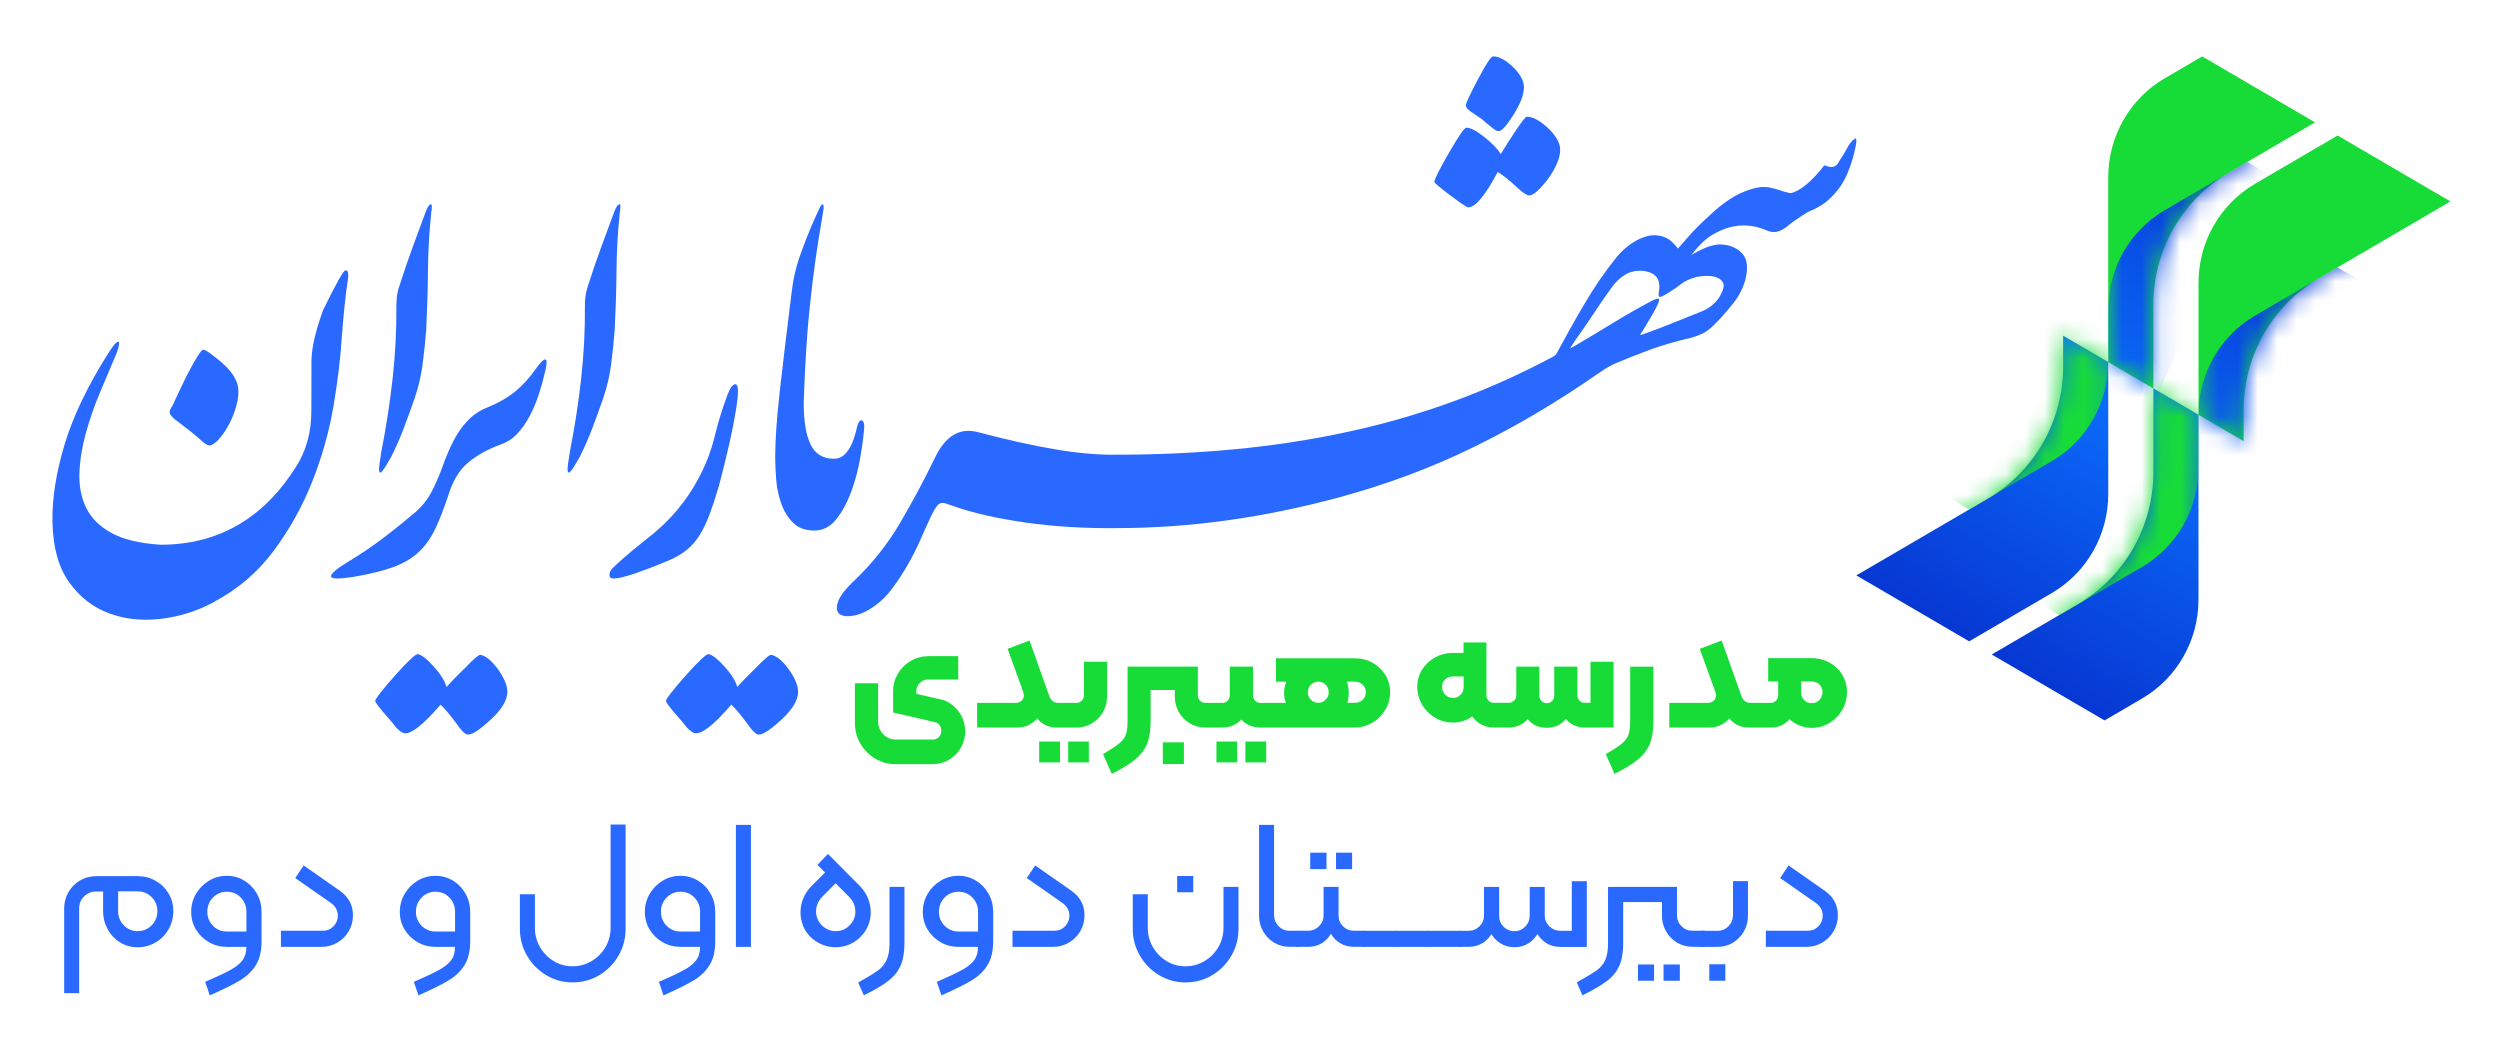 <svg viewBox="0 0 129 54" fill="none" xmlns="http://www.w3.org/2000/svg"><path d="M120.62 6.992L116.353 9.487C114.553 10.539 113.443 12.485 113.443 14.591V21.404L115.771 22.764V21.168C115.771 18.36 117.249 15.766 119.651 14.362L126.442 10.394L120.62 6.992Z" fill="#17DC38"></path><path d="M113.634 2.91L111.695 4.044C109.894 5.095 108.785 7.042 108.785 9.148V18.684L111.113 20.045V15.727C111.113 12.919 112.591 10.325 114.993 8.921L119.454 6.314L113.634 2.912V2.91Z" fill="#17DC38"></path><mask id="mask0_445_2723" maskUnits="userSpaceOnUse" x="113" y="6" width="14" height="17" style="mask-type: luminance;"><path d="M120.62 6.992L116.353 9.487C114.553 10.539 113.443 12.485 113.443 14.591V21.404L115.771 22.764V21.168C115.771 18.36 117.249 15.766 119.651 14.362L126.442 10.394L120.62 6.992Z" fill="white"></path></mask><g mask="url(#mask0_445_2723)"><path d="M120.62 13.798L116.353 16.293C114.553 17.345 113.443 19.291 113.443 21.397V28.21L115.771 29.57V27.974C115.771 25.166 117.249 22.572 119.651 21.168L126.442 17.2L120.62 13.798Z" fill="url(#paint0_linear_445_2723)"></path></g><mask id="mask1_445_2723" maskUnits="userSpaceOnUse" x="108" y="2" width="12" height="19" style="mask-type: luminance;"><path d="M113.634 2.91L111.695 4.044C109.894 5.095 108.785 7.042 108.785 9.148V18.684L111.113 20.045V15.727C111.113 12.919 112.591 10.325 114.993 8.921L119.454 6.314L113.634 2.912V2.91Z" fill="white"></path></mask><g mask="url(#mask1_445_2723)"><path d="M115.964 8.355L111.697 10.85C109.896 11.902 108.787 13.848 108.787 15.954V22.766L111.115 24.127V22.531C111.115 19.723 112.593 17.129 114.995 15.725L121.786 11.757L115.964 8.355Z" fill="url(#paint1_linear_445_2723)"></path></g><path d="M101.609 33.093L105.876 30.599C107.676 29.547 108.786 27.601 108.786 25.494V18.682L106.458 17.321V18.917C106.458 21.725 104.98 24.319 102.578 25.723L95.787 29.691L101.609 33.093Z" fill="url(#paint2_linear_445_2723)"></path><path d="M108.593 37.176L110.532 36.042C112.333 34.99 113.442 33.044 113.442 30.938V21.401L111.115 20.04V24.358C111.115 27.166 109.636 29.76 107.234 31.164L102.773 33.772L108.593 37.173V37.176Z" fill="url(#paint3_linear_445_2723)"></path><mask id="mask2_445_2723" maskUnits="userSpaceOnUse" x="95" y="17" width="14" height="17" style="mask-type: luminance;"><path d="M101.609 33.093L105.876 30.599C107.676 29.547 108.786 27.601 108.786 25.494V18.682L106.458 17.321V18.917C106.458 21.725 104.98 24.319 102.578 25.723L95.787 29.691L101.609 33.093Z" fill="white"></path></mask><g mask="url(#mask2_445_2723)"><path d="M101.609 26.287L105.876 23.792C107.676 22.741 108.786 20.794 108.786 18.688V11.876L106.458 10.515V12.111C106.458 14.919 104.98 17.513 102.578 18.917L95.787 22.885L101.609 26.287Z" fill="#17DC38"></path></g><mask id="mask3_445_2723" maskUnits="userSpaceOnUse" x="102" y="20" width="12" height="18" style="mask-type: luminance;"><path d="M108.593 37.176L110.532 36.042C112.333 34.99 113.442 33.044 113.442 30.938V21.401L111.115 20.04V24.358C111.115 27.166 109.636 29.76 107.234 31.164L102.773 33.772L108.593 37.173V37.176Z" fill="white"></path></mask><g mask="url(#mask3_445_2723)"><path d="M106.265 31.747L110.532 29.253C112.332 28.201 113.442 26.255 113.442 24.149V17.336L111.114 15.975V17.572C111.114 20.38 109.636 22.974 107.234 24.378L100.443 28.346L106.265 31.747Z" fill="#17DC38"></path></g><path d="M95.72 7.152C95.686 7.169 95.639 7.208 95.579 7.266C95.519 7.327 95.464 7.392 95.415 7.461C95.329 7.614 95.248 7.757 95.174 7.886C95.097 8.016 95.007 8.156 94.907 8.312C94.787 8.569 94.602 8.664 94.346 8.595C94.209 8.543 94.132 8.526 94.118 8.543C94.1 8.56 94.041 8.638 93.941 8.774C93.448 9.357 93.015 9.726 92.643 9.882C92.507 9.951 92.407 9.977 92.338 9.96C92.27 9.942 92.168 9.917 92.033 9.882C91.745 9.778 91.483 9.705 91.244 9.664C91.005 9.621 90.717 9.651 90.378 9.755C89.97 9.876 89.588 10.055 89.232 10.294C88.876 10.537 88.554 10.793 88.266 11.068C87.756 11.532 87.37 11.919 87.107 12.228C86.924 12.444 86.753 12.632 86.583 12.824C86.371 12.545 86.147 12.338 85.9 12.241C85.612 12.13 85.324 12.109 85.034 12.176C84.746 12.245 84.456 12.379 84.168 12.575C83.88 12.774 83.624 13.01 83.404 13.284C82.811 14.023 82.258 14.826 81.751 15.692C81.241 16.558 80.767 17.405 80.326 18.23C80.291 18.282 80.27 18.312 80.261 18.321C80.253 18.33 80.223 18.351 80.172 18.386C78.476 19.295 76.744 20.073 74.981 20.716C73.217 21.36 71.397 21.885 69.522 22.289C67.647 22.693 65.721 22.989 63.745 23.179C61.768 23.367 59.728 23.462 57.625 23.462C56.709 23.479 55.66 23.389 54.482 23.192C53.303 22.995 51.967 22.697 50.474 22.302C49.522 22.045 48.778 22.49 48.234 23.641C47.675 24.793 47.075 25.907 46.44 26.991C45.804 28.073 45.027 29.052 44.112 29.929C43.619 30.393 43.327 30.776 43.233 31.076C43.139 31.376 43.173 31.581 43.336 31.694C43.498 31.804 43.747 31.828 44.087 31.759C44.426 31.689 44.773 31.527 45.13 31.268C45.469 31.028 45.778 30.72 46.058 30.341C46.337 29.963 46.6 29.56 46.847 29.13C47.093 28.7 47.314 28.264 47.508 27.817C47.703 27.369 47.886 26.965 48.057 26.605C48.159 26.397 48.249 26.244 48.323 26.14C48.4 26.037 48.477 25.976 48.554 25.961C48.631 25.944 48.722 25.952 48.833 25.987C48.944 26.021 49.091 26.073 49.279 26.142C50.263 26.486 51.489 26.76 52.957 26.968C54.425 27.175 55.982 27.268 57.627 27.25C61.375 27.25 65.211 26.719 69.13 25.654C71.59 24.985 73.896 24.121 76.052 23.064C78.207 22.008 80.311 20.768 82.363 19.341C82.516 19.237 82.664 19.14 82.809 19.045C82.952 18.95 83.118 18.861 83.304 18.773C83.865 18.533 84.471 18.293 85.123 18.051C85.776 17.811 86.484 17.606 87.248 17.433C87.485 17.364 87.686 17.291 87.846 17.215C88.005 17.137 88.18 17.012 88.368 16.841C88.707 16.515 89.055 16.129 89.411 15.682C89.768 15.237 89.996 14.764 90.098 14.265C90.218 13.681 90.12 13.256 89.806 12.988C89.493 12.722 89.106 12.597 88.648 12.614C88.394 12.649 88.159 12.714 87.948 12.807C87.735 12.902 87.511 13.018 87.274 13.154C87.459 12.915 87.656 12.694 87.858 12.498C88.063 12.301 88.3 12.133 88.571 11.997C89.437 11.55 90.301 11.517 91.167 11.893C91.336 11.962 91.485 11.988 91.613 11.971C91.741 11.953 91.863 11.91 91.982 11.841C92.102 11.772 92.215 11.69 92.326 11.595C92.434 11.5 92.558 11.411 92.695 11.325C93.136 11.016 93.433 10.845 93.586 10.811C93.755 10.724 93.913 10.634 94.058 10.541C94.201 10.446 94.367 10.305 94.553 10.115C94.892 9.772 95.154 9.372 95.342 8.916C95.528 8.461 95.664 8.011 95.749 7.564C95.784 7.392 95.796 7.277 95.788 7.217C95.779 7.156 95.758 7.137 95.724 7.152H95.72ZM87.551 14.288C87.705 14.254 87.877 14.236 88.072 14.236C88.266 14.236 88.436 14.262 88.582 14.314C88.727 14.366 88.831 14.453 88.899 14.571C88.968 14.69 88.951 14.863 88.848 15.085C88.746 15.327 88.599 15.533 88.402 15.703C88.208 15.876 87.991 16.003 87.754 16.09C87.278 16.278 86.809 16.468 86.341 16.656C85.874 16.846 85.403 17.025 84.929 17.196C84.742 17.265 84.645 17.295 84.637 17.287C84.629 17.278 84.675 17.196 84.778 17.042C84.931 16.785 85.061 16.565 85.172 16.386C85.283 16.206 85.371 16.047 85.439 15.911C85.576 15.653 85.631 15.494 85.606 15.433C85.58 15.373 85.422 15.42 85.134 15.576C84.49 15.919 83.865 16.276 83.263 16.645C82.662 17.014 82.053 17.379 81.443 17.74C81.207 17.878 81.07 17.956 81.036 17.973C81.002 17.991 81.079 17.861 81.264 17.587C81.586 17.14 81.9 16.686 82.205 16.222C82.51 15.757 82.824 15.304 83.146 14.857C83.351 14.565 83.587 14.338 83.858 14.174C84.129 14.01 84.443 13.947 84.799 13.979C85.087 14.014 85.305 14.109 85.448 14.265C85.591 14.418 85.646 14.651 85.612 14.96C85.578 15.15 85.578 15.265 85.612 15.308C85.646 15.351 85.772 15.304 85.994 15.165C86.282 14.992 86.529 14.826 86.732 14.664C86.935 14.502 87.208 14.377 87.547 14.29L87.551 14.288Z" fill="#2969FF"></path><path d="M38.069 20.427C38.034 20.837 37.938 21.429 37.781 22.203C37.623 22.974 37.394 23.935 37.094 25.082C36.927 25.648 36.765 26.14 36.607 26.561C36.449 26.983 36.274 27.341 36.082 27.642C35.89 27.942 35.671 28.19 35.421 28.387C35.172 28.583 34.873 28.76 34.523 28.914C33.207 29.462 32.309 29.771 31.826 29.84C31.594 29.875 31.468 29.832 31.451 29.713C31.434 29.592 31.477 29.473 31.577 29.352C31.709 29.216 31.918 29.022 32.202 28.773C32.486 28.525 32.842 28.229 33.275 27.886C33.906 27.406 34.448 26.901 34.898 26.369C35.349 25.838 35.722 25.289 36.023 24.723C36.404 24.021 36.688 23.291 36.872 22.537C37.055 21.784 37.279 21.056 37.546 20.352C37.678 20.008 37.808 19.833 37.932 19.825C38.056 19.816 38.103 20.017 38.069 20.429V20.427Z" fill="#2969FF"></path><path d="M19.362 36.16C19.388 36.027 19.735 35.586 20.399 34.839C21.064 34.091 21.455 33.73 21.568 33.754C21.764 33.795 22.035 34.007 22.383 34.394C22.73 34.78 22.95 35.13 23.04 35.448C23.345 35.109 23.665 34.78 23.998 34.465C24.446 33.996 24.712 33.772 24.794 33.789C25.088 33.849 25.399 34.115 25.732 34.586C26.088 35.096 26.233 35.528 26.163 35.882C26.08 36.301 25.762 36.752 25.209 37.234C24.672 37.718 24.305 37.94 24.111 37.899C23.981 37.873 23.804 37.696 23.58 37.37C23.245 36.916 22.963 36.58 22.735 36.357C21.83 37.413 21.199 37.904 20.84 37.83C20.742 37.811 20.61 37.711 20.439 37.539C20.32 37.374 20.19 37.217 20.049 37.066C19.578 36.532 19.347 36.23 19.362 36.163V36.16Z" fill="#2969FF"></path><path d="M34.364 36.16C34.39 36.027 34.737 35.586 35.401 34.839C36.066 34.091 36.457 33.73 36.57 33.754C36.766 33.795 37.037 34.007 37.385 34.394C37.733 34.78 37.952 35.13 38.042 35.448C38.347 35.109 38.667 34.78 39 34.465C39.448 33.996 39.714 33.772 39.795 33.789C40.09 33.849 40.401 34.115 40.734 34.586C41.09 35.096 41.235 35.528 41.165 35.882C41.082 36.301 40.764 36.752 40.211 37.234C39.674 37.718 39.307 37.94 39.113 37.899C38.983 37.873 38.806 37.696 38.582 37.37C38.247 36.916 37.965 36.58 37.737 36.357C36.832 37.413 36.201 37.904 35.842 37.83C35.744 37.811 35.612 37.711 35.441 37.539C35.322 37.374 35.192 37.217 35.051 37.066C34.579 36.532 34.349 36.23 34.364 36.163V36.16Z" fill="#2969FF"></path><path d="M74.016 9.39C74.016 9.253 74.265 8.75 74.765 7.886C75.264 7.02 75.565 6.588 75.663 6.588C75.88 6.588 76.192 6.752 76.599 7.076C77.007 7.402 77.286 7.694 77.436 7.951C77.668 7.575 77.909 7.197 78.159 6.819C78.509 6.288 78.716 6.022 78.784 6.022C79.082 6.022 79.441 6.21 79.857 6.588C80.29 6.998 80.505 7.376 80.505 7.72C80.505 8.15 80.288 8.664 79.857 9.262C79.424 9.811 79.108 10.085 78.907 10.085C78.79 10.085 78.592 9.955 78.308 9.698C77.909 9.323 77.568 9.046 77.284 8.875C76.635 10.094 76.128 10.701 75.761 10.701C75.695 10.701 75.385 10.495 74.837 10.083C74.289 9.673 74.014 9.439 74.014 9.39H74.016ZM75.637 5.43C75.637 5.327 75.846 4.882 76.262 4.093C76.678 3.305 76.936 2.91 77.037 2.91C77.335 2.91 77.668 3.08 78.035 3.424C78.434 3.802 78.635 4.16 78.635 4.504C78.635 4.882 78.451 5.361 78.084 5.944C77.734 6.493 77.485 6.767 77.335 6.767C77.235 6.767 77.111 6.698 76.962 6.562C76.778 6.426 76.603 6.279 76.437 6.126C76.254 6.007 76.075 5.886 75.9 5.765C75.725 5.646 75.637 5.534 75.637 5.43Z" fill="#2969FF"></path><path d="M10.992 31.091C10.148 31.54 9.247 31.821 8.294 31.933C7.34 32.046 6.453 31.951 5.629 31.648C4.806 31.346 4.117 30.81 3.566 30.041C3.016 29.272 2.73 28.233 2.707 26.92C2.685 25.728 2.892 24.404 3.33 22.944C3.765 21.485 4.531 19.892 5.627 18.163C5.794 17.904 5.919 17.744 6.003 17.684C6.086 17.623 6.133 17.619 6.143 17.671C6.152 17.723 6.143 17.814 6.109 17.943C6.077 18.073 6.037 18.189 5.988 18.291C5.725 18.913 5.448 19.574 5.151 20.272C4.857 20.971 4.614 21.676 4.42 22.384C4.228 23.093 4.119 23.775 4.098 24.43C4.076 25.084 4.191 25.676 4.447 26.203C4.703 26.73 5.136 27.162 5.749 27.499C6.359 27.836 7.204 28.039 8.279 28.108C11.246 28.108 13.578 26.771 15.272 24.093C15.803 23.263 16.068 22.296 16.066 21.192L16.072 18.574C16.083 18.211 16.14 17.82 16.243 17.397C16.347 16.973 16.488 16.511 16.667 16.01C17.326 14.664 17.708 13.982 17.808 13.964C17.928 13.913 17.981 14.025 17.968 14.301C17.892 14.803 17.828 15.308 17.776 15.816C17.725 16.325 17.678 16.848 17.638 17.381C17.572 18.47 17.427 19.671 17.203 20.982C16.976 22.296 16.612 23.591 16.104 24.868C15.596 26.145 14.931 27.337 14.107 28.443C13.281 29.547 12.243 30.428 10.992 31.085V31.091ZM11.157 22.801C10.988 22.939 10.862 23 10.777 22.982C10.692 22.965 10.589 22.905 10.468 22.801C10.224 22.576 9.977 22.369 9.727 22.179C9.478 21.989 9.23 21.799 8.989 21.609C8.834 21.47 8.755 21.358 8.752 21.272C8.75 21.185 8.799 21.073 8.9 20.935C9.096 20.503 9.299 20.075 9.503 19.654C9.708 19.23 9.936 18.811 10.186 18.397C10.301 18.207 10.389 18.094 10.448 18.06C10.508 18.025 10.632 18.077 10.822 18.215C11.272 18.544 11.603 18.833 11.822 19.084C12.04 19.334 12.185 19.589 12.258 19.846C12.313 20.071 12.317 20.321 12.27 20.598C12.223 20.874 12.142 21.155 12.029 21.44C11.914 21.725 11.777 21.989 11.62 22.231C11.462 22.473 11.308 22.663 11.157 22.801Z" fill="#2969FF"></path><path d="M22.249 11.007C22.144 12.02 22.091 13.016 22.082 13.995C22.074 14.973 22.044 15.969 21.993 16.982C21.948 17.585 21.886 18.189 21.807 18.794C21.728 19.399 21.59 19.984 21.393 20.555C21.214 21.071 21.03 21.578 20.843 22.075C20.655 22.572 20.438 23.071 20.19 23.568C19.979 23.942 19.829 24.181 19.744 24.289C19.657 24.397 19.601 24.415 19.576 24.343C19.55 24.272 19.554 24.136 19.582 23.928C19.612 23.726 19.644 23.505 19.682 23.276C19.925 22.049 20.117 20.805 20.258 19.541C20.399 18.28 20.465 17.008 20.452 15.727C20.457 15.515 20.472 15.327 20.499 15.168C20.527 15.008 20.578 14.831 20.649 14.634C20.847 14.012 21.058 13.392 21.282 12.781C21.506 12.167 21.735 11.55 21.967 10.928C22.057 10.696 22.14 10.567 22.217 10.539C22.294 10.513 22.304 10.668 22.247 11.005L22.249 11.007Z" fill="#2969FF"></path><path d="M28.122 19.196C28.037 19.576 27.93 19.961 27.802 20.349C27.674 20.738 27.521 21.105 27.342 21.449C27.162 21.794 26.949 22.101 26.702 22.369C26.454 22.637 26.151 22.831 25.793 22.95C25.144 23.194 24.598 23.499 24.154 23.87C23.711 24.242 23.378 24.782 23.156 25.49C22.917 26.216 22.682 26.821 22.452 27.302C22.222 27.784 21.931 28.188 21.582 28.508C21.232 28.827 20.792 29.082 20.265 29.272C19.736 29.462 19.062 29.627 18.245 29.765C17.477 29.886 17.089 29.877 17.08 29.739C17.072 29.601 17.366 29.35 17.963 28.987C18.595 28.607 19.201 28.197 19.781 27.758C20.361 27.317 20.922 26.864 21.471 26.397C21.812 26.086 22.072 25.758 22.252 25.412C22.431 25.069 22.597 24.697 22.751 24.3C22.87 23.954 23.002 23.613 23.148 23.276C23.293 22.939 23.455 22.628 23.634 22.343C23.813 22.06 24.026 21.799 24.274 21.565C24.521 21.332 24.824 21.149 25.183 21.008C25.729 20.786 26.19 20.52 26.565 20.218C26.941 19.915 27.308 19.513 27.666 19.012C27.871 18.719 28.024 18.563 28.127 18.546C28.229 18.529 28.229 18.744 28.127 19.194L28.122 19.196Z" fill="#2969FF"></path><path d="M31.977 11.007C31.873 12.02 31.819 13.016 31.811 13.995C31.802 14.973 31.772 15.969 31.721 16.982C31.676 17.585 31.614 18.189 31.536 18.794C31.457 19.399 31.318 19.984 31.122 20.555C30.942 21.071 30.759 21.578 30.571 22.075C30.384 22.572 30.166 23.071 29.919 23.568C29.707 23.942 29.558 24.181 29.473 24.289C29.385 24.397 29.33 24.415 29.304 24.343C29.279 24.272 29.283 24.136 29.311 23.928C29.34 23.726 29.372 23.505 29.411 23.276C29.654 22.049 29.846 20.805 29.987 19.541C30.128 18.28 30.194 17.008 30.181 15.727C30.185 15.515 30.2 15.327 30.228 15.168C30.256 15.008 30.307 14.831 30.377 14.634C30.576 14.012 30.787 13.392 31.011 12.781C31.235 12.167 31.463 11.55 31.696 10.928C31.785 10.696 31.868 10.567 31.945 10.539C32.022 10.513 32.033 10.668 31.975 11.005L31.977 11.007Z" fill="#2969FF"></path><path d="M44.454 21.691C44.363 21.673 44.284 21.794 44.218 22.051C44.184 22.205 44.139 22.378 44.081 22.566C44.023 22.753 43.949 22.928 43.857 23.093C43.765 23.255 43.652 23.393 43.52 23.505C43.388 23.617 43.221 23.671 43.021 23.671C42.472 23.671 42.076 23.432 41.835 22.952C41.594 22.473 41.472 21.743 41.472 20.766C41.521 19.315 41.604 17.602 41.771 15.96C41.937 14.319 42.161 12.699 42.445 11.102C42.494 10.848 42.511 10.685 42.494 10.612C42.477 10.541 42.447 10.521 42.406 10.558C42.364 10.595 42.319 10.666 42.27 10.776C42.219 10.884 42.17 10.994 42.12 11.102C41.92 11.539 41.745 11.951 41.596 12.34C41.446 12.731 41.321 13.07 41.222 13.362C41.056 13.869 40.939 14.379 40.873 14.887C40.606 17.01 40.395 18.775 40.237 20.181C40.079 21.587 40 22.725 40 23.596C40 23.922 40.017 24.302 40.051 24.741C40.085 25.177 40.173 25.594 40.314 25.987C40.454 26.38 40.659 26.711 40.926 26.976C41.193 27.242 41.557 27.376 42.025 27.376C42.458 27.376 42.827 27.188 43.136 26.81C43.443 26.432 43.701 25.965 43.91 25.408C44.117 24.851 44.277 24.263 44.384 23.648C44.493 23.03 44.563 22.49 44.597 22.028C44.597 21.823 44.55 21.71 44.461 21.693L44.454 21.691Z" fill="#2969FF"></path><path d="M48.612 36.107L48.28 36.031C48.124 35.992 47.791 35.916 47.281 35.804V35.67C47.281 35.508 47.341 35.366 47.461 35.245C47.58 35.124 47.721 35.063 47.881 35.063H49.444V33.858H47.898C47.576 33.858 47.275 33.94 46.995 34.102C46.716 34.264 46.494 34.484 46.33 34.763C46.166 35.042 46.084 35.34 46.084 35.66V36.763L48.231 37.26C48.335 37.282 48.418 37.336 48.48 37.42C48.54 37.504 48.572 37.597 48.572 37.699C48.572 37.832 48.529 37.945 48.446 38.031C48.363 38.118 48.254 38.161 48.122 38.161H46.217C45.967 38.161 45.754 38.07 45.577 37.886C45.4 37.703 45.31 37.487 45.31 37.234V35.256H44.113V37.301C44.113 37.688 44.207 38.044 44.395 38.37C44.583 38.696 44.839 38.953 45.161 39.146C45.483 39.336 45.835 39.431 46.217 39.431H48.122C48.427 39.431 48.709 39.355 48.967 39.204C49.225 39.053 49.429 38.848 49.579 38.588C49.728 38.329 49.803 38.046 49.803 37.737C49.803 37.362 49.692 37.022 49.47 36.718C49.248 36.416 48.962 36.21 48.612 36.102V36.107Z" fill="#17DC38"></path><path d="M54.694 38.262H53.621V39.34H54.694V38.262Z" fill="#17DC38"></path><path d="M56.184 38.262H55.119V39.34H56.184V38.262Z" fill="#17DC38"></path><path d="M57.123 35.947V34.145H55.932V35.871C55.932 35.977 55.894 36.07 55.819 36.15C55.745 36.227 55.655 36.269 55.548 36.269H54.595C54.39 36.269 54.239 36.154 54.145 35.923L53.123 33.05L51.992 33.48L52.782 35.653C52.816 35.765 52.831 35.839 52.831 35.871C52.831 35.994 52.788 36.092 52.707 36.163C52.624 36.234 52.521 36.269 52.4 36.269H50.42V37.541H52.4C52.654 37.541 52.863 37.506 53.023 37.439C53.183 37.372 53.353 37.249 53.53 37.07C53.62 37.204 53.752 37.316 53.929 37.407C54.106 37.498 54.309 37.541 54.537 37.541H55.557C55.839 37.541 56.101 37.469 56.34 37.327C56.579 37.184 56.769 36.99 56.91 36.746C57.05 36.502 57.123 36.236 57.123 35.951V35.947Z" fill="#17DC38"></path><path d="M61.09 38.305H60V39.424H61.09V38.305Z" fill="#17DC38"></path><path d="M65.335 38.262H64.262V39.34H65.335V38.262Z" fill="#17DC38"></path><path d="M63.832 38.262H62.768V39.34H63.832V38.262Z" fill="#17DC38"></path><path d="M70.825 34.195C70.548 34.044 70.243 33.968 69.91 33.968H65.842V35.173H66.375C66.296 35.364 66.258 35.558 66.258 35.755C66.258 35.929 66.288 36.1 66.349 36.269H65.037C64.927 36.269 64.835 36.23 64.762 36.154C64.69 36.078 64.653 35.983 64.653 35.871V34.398H63.457V35.871C63.457 35.983 63.42 36.078 63.348 36.154C63.275 36.23 63.184 36.269 63.073 36.269H62.194C62.089 36.269 61.997 36.23 61.923 36.154C61.848 36.078 61.81 35.988 61.81 35.88V34.398H58.183V37.193C58.183 37.502 58.153 37.737 58.096 37.901C58.038 38.063 57.925 38.215 57.758 38.353C57.592 38.491 57.313 38.677 56.918 38.912L57.368 39.932C57.906 39.662 58.315 39.409 58.599 39.169C58.881 38.932 59.081 38.66 59.199 38.357C59.316 38.055 59.373 37.666 59.373 37.195V35.603H60.621V35.949C60.621 36.234 60.69 36.5 60.828 36.744C60.967 36.988 61.155 37.182 61.394 37.325C61.633 37.467 61.895 37.539 62.183 37.539H63.071C63.469 37.539 63.798 37.4 64.052 37.126C64.295 37.4 64.624 37.539 65.033 37.539H69.906C70.228 37.539 70.529 37.456 70.808 37.294C71.088 37.133 71.312 36.912 71.478 36.634C71.644 36.355 71.728 36.05 71.728 35.72C71.728 35.389 71.647 35.089 71.482 34.824C71.318 34.558 71.098 34.348 70.821 34.195H70.825ZM68.404 36.102C68.299 36.212 68.171 36.266 68.022 36.266C67.873 36.266 67.745 36.212 67.64 36.102C67.536 35.992 67.482 35.865 67.482 35.72C67.482 35.575 67.536 35.439 67.64 35.333C67.745 35.227 67.873 35.173 68.022 35.173C68.171 35.173 68.299 35.227 68.404 35.333C68.508 35.439 68.562 35.569 68.562 35.72C68.562 35.871 68.508 35.994 68.404 36.102ZM70.313 36.111C70.204 36.215 70.07 36.266 69.91 36.266H69.52C69.569 36.104 69.594 35.932 69.594 35.752C69.594 35.562 69.564 35.368 69.502 35.171H69.91C70.07 35.171 70.204 35.223 70.313 35.327C70.422 35.431 70.475 35.562 70.475 35.718C70.475 35.873 70.422 36.005 70.313 36.109V36.111Z" fill="#17DC38"></path><path d="M83.266 34.145H82.07V36.266H81.771C81.666 36.266 81.577 36.227 81.504 36.152C81.432 36.076 81.395 35.981 81.395 35.869V34.396H80.199V35.886C80.199 35.999 80.162 36.094 80.09 36.169C80.017 36.245 79.925 36.284 79.815 36.284C79.704 36.284 79.612 36.245 79.539 36.169C79.467 36.094 79.431 35.999 79.431 35.886V34.396H78.24V35.869C78.24 35.981 78.202 36.076 78.127 36.152C78.052 36.227 77.959 36.266 77.848 36.266H77.084C76.973 36.266 76.881 36.227 76.809 36.152C76.736 36.076 76.7 35.981 76.7 35.869V33.15H75.518V33.69H74.97C74.637 33.69 74.33 33.767 74.05 33.921C73.771 34.074 73.547 34.286 73.38 34.551C73.214 34.817 73.131 35.115 73.131 35.439C73.131 35.763 73.214 36.078 73.38 36.361C73.547 36.644 73.771 36.869 74.05 37.035C74.33 37.202 74.637 37.284 74.97 37.284C75.347 37.284 75.68 37.178 75.968 36.964C76.09 37.143 76.246 37.284 76.438 37.385C76.629 37.487 76.843 37.536 77.082 37.536H77.846C78.261 37.536 78.588 37.394 78.827 37.107C79.066 37.405 79.392 37.554 79.808 37.554C80.224 37.554 80.559 37.403 80.798 37.1C81.041 37.392 81.363 37.539 81.762 37.539H83.26V34.145H83.266ZM75.525 35.441C75.525 35.603 75.471 35.739 75.367 35.849C75.262 35.96 75.13 36.014 74.976 36.014C74.823 36.014 74.68 35.96 74.573 35.849C74.464 35.739 74.411 35.603 74.411 35.441C74.411 35.279 74.464 35.154 74.573 35.055C74.682 34.953 74.816 34.904 74.976 34.904H75.525V35.444V35.441Z" fill="#17DC38"></path><path d="M84.116 37.193C84.116 37.502 84.088 37.737 84.033 37.901C83.977 38.063 83.866 38.217 83.7 38.357C83.534 38.498 83.254 38.683 82.859 38.912L83.309 39.932C83.847 39.662 84.257 39.409 84.54 39.169C84.822 38.932 85.023 38.66 85.14 38.357C85.257 38.055 85.315 37.666 85.315 37.195V34.4H84.118V37.195L84.116 37.193Z" fill="#17DC38"></path><path d="M95.061 34.815C94.896 34.549 94.677 34.34 94.399 34.186C94.122 34.035 93.817 33.959 93.484 33.959H91.238V35.165H91.754V35.871C91.754 35.983 91.716 36.078 91.641 36.154C91.566 36.23 91.477 36.269 91.37 36.269H90.31C90.105 36.269 89.953 36.154 89.86 35.923L88.838 33.05L87.707 33.48L88.496 35.653C88.531 35.765 88.545 35.839 88.545 35.871C88.545 35.994 88.503 36.092 88.422 36.163C88.338 36.234 88.236 36.269 88.115 36.269H86.135V37.541H88.115C88.368 37.541 88.577 37.506 88.737 37.439C88.897 37.372 89.068 37.249 89.245 37.07C89.335 37.204 89.467 37.316 89.644 37.407C89.821 37.498 90.024 37.541 90.252 37.541H91.372C91.777 37.541 92.097 37.398 92.336 37.111C92.492 37.251 92.667 37.361 92.859 37.439C93.053 37.517 93.262 37.558 93.482 37.558C93.808 37.558 94.113 37.476 94.393 37.31C94.672 37.143 94.894 36.919 95.058 36.636C95.223 36.353 95.304 36.044 95.304 35.714C95.304 35.383 95.223 35.083 95.058 34.817L95.061 34.815ZM93.883 36.12C93.778 36.23 93.644 36.284 93.484 36.284C93.324 36.284 93.192 36.23 93.089 36.12C92.987 36.009 92.936 35.873 92.936 35.711V35.165H93.484C93.644 35.165 93.778 35.217 93.883 35.32C93.988 35.424 94.041 35.556 94.041 35.711C94.041 35.867 93.988 36.009 93.883 36.12Z" fill="#17DC38"></path><path d="M3.528 46.042C3.673 45.787 3.872 45.584 4.123 45.435C4.375 45.286 4.652 45.21 4.953 45.21H7.104C7.436 45.21 7.746 45.29 8.027 45.45C8.311 45.61 8.533 45.826 8.697 46.1C8.861 46.375 8.943 46.679 8.943 47.016C8.943 47.353 8.861 47.666 8.697 47.951C8.533 48.239 8.311 48.463 8.027 48.63C7.744 48.796 7.436 48.878 7.104 48.878C6.771 48.878 6.468 48.796 6.199 48.63C5.928 48.463 5.715 48.239 5.557 47.951C5.399 47.664 5.32 47.353 5.32 47.016V46.003H4.943C4.71 46.003 4.509 46.087 4.339 46.256C4.168 46.424 4.085 46.629 4.085 46.871V51.245H3.311V46.871C3.311 46.573 3.383 46.295 3.528 46.04V46.042ZM7.825 47.746C8.023 47.545 8.121 47.301 8.121 47.016C8.121 46.731 8.023 46.495 7.825 46.295C7.626 46.094 7.385 45.994 7.104 45.994H6.095V47.016C6.095 47.303 6.193 47.545 6.387 47.746C6.581 47.947 6.82 48.046 7.104 48.046C7.387 48.046 7.626 47.947 7.825 47.746Z" fill="#2969FF"></path><path d="M11.918 50.034C12.197 49.874 12.4 49.708 12.525 49.532C12.651 49.358 12.713 49.133 12.713 48.859H11.704C11.371 48.859 11.064 48.779 10.785 48.619C10.505 48.459 10.281 48.243 10.115 47.969C9.948 47.694 9.865 47.39 9.865 47.053C9.865 46.716 9.948 46.405 10.115 46.122C10.281 45.839 10.505 45.612 10.785 45.444C11.064 45.275 11.371 45.191 11.704 45.191C12.037 45.191 12.334 45.275 12.609 45.444C12.886 45.612 13.101 45.839 13.259 46.122C13.417 46.405 13.496 46.716 13.496 47.053V48.563C13.496 49.066 13.402 49.472 13.212 49.785C13.023 50.098 12.756 50.36 12.406 50.574C12.056 50.788 11.531 51.049 10.825 51.362L10.588 50.664C11.192 50.403 11.634 50.194 11.913 50.034H11.918ZM12.715 48.066V47.044C12.715 46.757 12.617 46.515 12.423 46.314C12.229 46.113 11.99 46.014 11.706 46.014C11.423 46.014 11.184 46.113 10.989 46.314C10.795 46.515 10.697 46.757 10.697 47.044C10.697 47.331 10.795 47.573 10.989 47.77C11.184 47.967 11.423 48.066 11.706 48.066H12.715Z" fill="#2969FF"></path><path d="M14.498 48.027H16.657C16.877 48.027 17.06 47.951 17.21 47.798C17.357 47.645 17.432 47.461 17.432 47.245C17.432 46.958 17.287 46.722 16.998 46.539L15.234 45.307L15.667 44.657L17.553 45.975C17.993 46.292 18.212 46.709 18.212 47.226C18.212 47.532 18.138 47.809 17.991 48.057C17.843 48.306 17.645 48.502 17.395 48.645C17.146 48.787 16.879 48.858 16.589 48.858H14.496V48.027H14.498Z" fill="#2969FF"></path><path d="M22.683 50.034C22.963 49.874 23.165 49.708 23.291 49.532C23.417 49.358 23.479 49.133 23.479 48.859H22.47C22.137 48.859 21.83 48.779 21.55 48.619C21.271 48.459 21.047 48.243 20.881 47.969C20.714 47.694 20.631 47.39 20.631 47.053C20.631 46.716 20.714 46.405 20.881 46.122C21.047 45.839 21.271 45.612 21.55 45.444C21.83 45.275 22.137 45.191 22.47 45.191C22.803 45.191 23.099 45.275 23.374 45.444C23.652 45.612 23.867 45.839 24.025 46.122C24.183 46.405 24.262 46.716 24.262 47.053V48.563C24.262 49.066 24.168 49.472 23.978 49.785C23.788 50.098 23.521 50.36 23.172 50.574C22.822 50.788 22.297 51.049 21.591 51.362L21.354 50.664C21.958 50.403 22.399 50.194 22.679 50.034H22.683ZM23.481 48.066V47.044C23.481 46.757 23.383 46.515 23.189 46.314C22.995 46.113 22.756 46.014 22.472 46.014C22.188 46.014 21.949 46.113 21.755 46.314C21.561 46.515 21.463 46.757 21.463 47.044C21.463 47.331 21.561 47.573 21.755 47.77C21.949 47.967 22.188 48.066 22.472 48.066H23.481Z" fill="#2969FF"></path><path d="M28.183 50.319C27.769 50.07 27.438 49.733 27.193 49.31C26.948 48.887 26.826 48.427 26.826 47.93V46.144H27.601V47.882C27.601 48.239 27.688 48.569 27.865 48.872C28.042 49.174 28.277 49.414 28.573 49.593C28.868 49.772 29.192 49.861 29.544 49.861C29.896 49.861 30.222 49.772 30.525 49.593C30.828 49.414 31.065 49.174 31.242 48.872C31.419 48.569 31.507 48.239 31.507 47.882V42.545H32.281V47.932C32.281 48.429 32.16 48.889 31.914 49.312C31.669 49.736 31.338 50.072 30.92 50.321C30.502 50.569 30.045 50.692 29.548 50.692C29.051 50.692 28.605 50.569 28.189 50.321L28.183 50.319Z" fill="#2969FF"></path><path d="M35.328 50.034C35.607 49.874 35.81 49.708 35.936 49.532C36.062 49.358 36.123 49.133 36.123 48.859H35.114C34.782 48.859 34.474 48.779 34.195 48.619C33.915 48.459 33.691 48.243 33.525 47.969C33.359 47.694 33.275 47.39 33.275 47.053C33.275 46.716 33.359 46.405 33.525 46.122C33.691 45.839 33.915 45.612 34.195 45.444C34.474 45.275 34.782 45.191 35.114 45.191C35.447 45.191 35.744 45.275 36.019 45.444C36.296 45.612 36.512 45.839 36.669 46.122C36.827 46.405 36.906 46.716 36.906 47.053V48.563C36.906 49.066 36.812 49.472 36.623 49.785C36.435 50.096 36.166 50.36 35.816 50.574C35.466 50.788 34.941 51.049 34.235 51.362L33.999 50.664C34.602 50.403 35.044 50.194 35.323 50.034H35.328ZM36.123 48.066V47.044C36.123 46.757 36.025 46.515 35.831 46.314C35.637 46.113 35.398 46.014 35.114 46.014C34.831 46.014 34.592 46.113 34.398 46.314C34.203 46.515 34.105 46.757 34.105 47.044C34.105 47.331 34.203 47.573 34.398 47.77C34.592 47.967 34.831 48.066 35.114 48.066H36.123Z" fill="#2969FF"></path><path d="M37.973 42.564H38.747V48.859H37.973V42.564Z" fill="#2969FF"></path><path d="M41.433 47.751C41.347 47.535 41.305 47.312 41.305 47.083C41.305 46.835 41.352 46.595 41.446 46.362C41.539 46.128 41.678 45.921 41.859 45.735L42.576 45.018L42.179 44.627L42.725 44.063L44.385 45.735C44.562 45.919 44.697 46.128 44.791 46.362C44.884 46.595 44.931 46.835 44.931 47.083C44.931 47.312 44.887 47.535 44.799 47.751C44.712 47.967 44.581 48.161 44.413 48.334C44.244 48.507 44.038 48.647 43.813 48.74C43.59 48.833 43.359 48.878 43.12 48.878C42.881 48.878 42.649 48.833 42.423 48.74C42.196 48.647 41.992 48.513 41.81 48.334C41.64 48.161 41.514 47.969 41.428 47.751H41.433ZM43.127 48.046C43.41 48.046 43.649 47.945 43.843 47.742C44.038 47.552 44.136 47.314 44.136 47.035C44.136 46.757 44.035 46.504 43.835 46.301L43.118 45.575L42.41 46.292C42.209 46.508 42.109 46.755 42.109 47.027C42.109 47.299 42.207 47.545 42.401 47.744C42.615 47.947 42.858 48.049 43.127 48.049V48.046Z" fill="#2969FF"></path><path d="M45.286 50.09C45.486 49.943 45.64 49.764 45.742 49.55C45.847 49.336 45.898 49.044 45.898 48.675V45.763H46.67V48.675C46.67 49.146 46.602 49.535 46.464 49.839C46.325 50.144 46.111 50.407 45.821 50.628C45.531 50.848 45.117 51.09 44.575 51.358L44.283 50.699C44.748 50.438 45.081 50.234 45.284 50.088L45.286 50.09Z" fill="#2969FF"></path><path d="M49.669 50.034C49.949 49.874 50.152 49.708 50.278 49.532C50.403 49.358 50.465 49.133 50.465 48.859H49.456C49.123 48.859 48.816 48.779 48.537 48.619C48.257 48.459 48.033 48.243 47.867 47.969C47.7 47.694 47.617 47.39 47.617 47.053C47.617 46.716 47.7 46.405 47.867 46.122C48.033 45.839 48.257 45.612 48.537 45.444C48.816 45.275 49.123 45.191 49.456 45.191C49.789 45.191 50.086 45.275 50.361 45.444C50.638 45.612 50.853 45.839 51.011 46.122C51.169 46.405 51.248 46.716 51.248 47.053V48.563C51.248 49.066 51.154 49.472 50.964 49.785C50.777 50.096 50.508 50.36 50.158 50.574C49.808 50.788 49.283 51.049 48.577 51.362L48.34 50.664C48.944 50.403 49.386 50.194 49.665 50.034H49.669ZM50.467 48.066V47.044C50.467 46.757 50.369 46.515 50.175 46.314C49.981 46.113 49.742 46.014 49.458 46.014C49.175 46.014 48.936 46.113 48.742 46.314C48.547 46.515 48.449 46.757 48.449 47.044C48.449 47.331 48.547 47.573 48.742 47.77C48.936 47.967 49.175 48.066 49.458 48.066H50.467Z" fill="#2969FF"></path><path d="M52.246 48.027H54.405C54.625 48.027 54.808 47.951 54.958 47.798C55.105 47.645 55.18 47.461 55.18 47.245C55.18 46.958 55.035 46.722 54.746 46.539L52.982 45.307L53.415 44.657L55.301 45.975C55.741 46.292 55.96 46.709 55.96 47.226C55.96 47.532 55.886 47.809 55.739 48.057C55.591 48.306 55.393 48.502 55.143 48.645C54.894 48.787 54.627 48.858 54.337 48.858H52.244V48.027H52.246Z" fill="#2969FF"></path><path d="M59.808 50.319C59.394 50.07 59.063 49.733 58.818 49.31C58.573 48.887 58.451 48.427 58.451 47.93V46.144H59.226V47.882C59.226 48.239 59.313 48.569 59.49 48.872C59.667 49.174 59.902 49.414 60.198 49.593C60.493 49.772 60.817 49.861 61.169 49.861C61.521 49.861 61.847 49.772 62.15 49.593C62.453 49.414 62.69 49.174 62.867 48.872C63.044 48.569 63.132 48.239 63.132 47.882V45.763H63.906V47.932C63.906 48.429 63.785 48.889 63.539 49.312C63.294 49.736 62.963 50.072 62.545 50.321C62.127 50.569 61.67 50.693 61.173 50.693C60.676 50.693 60.23 50.569 59.814 50.321L59.808 50.319ZM60.742 45.2H61.572V46.04H60.742V45.2Z" fill="#2969FF"></path><path d="M65.748 48.643C65.509 48.5 65.319 48.306 65.178 48.059C65.037 47.813 64.967 47.545 64.967 47.252V42.562H65.741V47.204C65.741 47.433 65.818 47.627 65.972 47.787C66.125 47.947 66.313 48.027 66.533 48.027H66.957C67.021 48.027 67.051 48.059 67.051 48.122V48.761C67.051 48.824 67.019 48.856 66.957 48.856H66.543C66.253 48.856 65.991 48.785 65.752 48.643H65.748Z" fill="#2969FF"></path><path d="M66.957 48.027H67.503C67.717 48.027 67.902 47.949 68.06 47.794C68.218 47.638 68.297 47.452 68.297 47.234V45.763H69.069V47.234C69.069 47.457 69.146 47.645 69.299 47.798C69.453 47.951 69.641 48.027 69.861 48.027H70.398C70.46 48.027 70.492 48.059 70.492 48.122V48.761C70.492 48.824 70.46 48.856 70.398 48.856H69.861C69.603 48.856 69.37 48.796 69.163 48.675C68.956 48.554 68.792 48.388 68.672 48.178C68.559 48.388 68.399 48.554 68.197 48.675C67.992 48.796 67.761 48.856 67.503 48.856H66.957C66.895 48.856 66.863 48.824 66.863 48.761V48.122C66.863 48.057 66.895 48.027 66.957 48.027ZM67.608 43.996H68.448V44.847H67.608V43.996ZM68.939 43.996H69.769V44.847H68.939V43.996Z" fill="#2969FF"></path><path d="M70.305 48.764V48.124C70.305 48.059 70.337 48.029 70.399 48.029H72.05C72.114 48.029 72.144 48.062 72.144 48.124V48.764C72.144 48.826 72.112 48.859 72.05 48.859H70.399C70.337 48.859 70.305 48.826 70.305 48.764Z" fill="#2969FF"></path><path d="M71.955 48.764V48.124C71.955 48.059 71.987 48.029 72.049 48.029H73.7C73.764 48.029 73.794 48.062 73.794 48.124V48.764C73.794 48.826 73.762 48.859 73.7 48.859H72.049C71.987 48.859 71.955 48.826 71.955 48.764Z" fill="#2969FF"></path><path d="M73.606 48.764V48.124C73.606 48.059 73.638 48.029 73.699 48.029H75.35C75.415 48.029 75.444 48.062 75.444 48.124V48.764C75.444 48.826 75.412 48.859 75.35 48.859H73.699C73.638 48.859 73.606 48.826 73.606 48.764Z" fill="#2969FF"></path><path d="M75.256 48.764V48.124C75.256 48.059 75.288 48.029 75.35 48.029H75.783C76.002 48.029 76.19 47.951 76.344 47.796C76.498 47.64 76.574 47.455 76.574 47.236V45.766H77.206V47.265C77.206 47.558 77.148 47.824 77.031 48.066C76.913 48.308 76.747 48.5 76.532 48.643C76.314 48.785 76.064 48.856 75.783 48.856H75.35C75.288 48.856 75.256 48.824 75.256 48.761V48.764ZM77.4 48.662C77.182 48.52 77.014 48.327 76.894 48.085C76.775 47.843 76.715 47.576 76.715 47.284V45.766H77.357V47.256C77.357 47.478 77.434 47.666 77.588 47.82C77.741 47.973 77.929 48.049 78.149 48.049C78.368 48.049 78.546 47.971 78.701 47.815C78.855 47.66 78.932 47.474 78.932 47.256V45.766H79.563V47.284C79.563 47.578 79.505 47.843 79.388 48.085C79.271 48.327 79.104 48.52 78.889 48.662C78.671 48.805 78.426 48.876 78.149 48.876C77.871 48.876 77.615 48.805 77.398 48.662H77.4ZM79.759 48.643C79.542 48.5 79.375 48.308 79.26 48.066C79.143 47.824 79.085 47.556 79.085 47.265V45.766H79.708V47.236C79.708 47.453 79.787 47.638 79.945 47.796C80.103 47.951 80.29 48.029 80.51 48.029H81.106V45.47H81.88V48.861H80.512C80.229 48.861 79.979 48.789 79.761 48.647L79.759 48.643Z" fill="#2969FF"></path><path d="M82.375 50.081C82.573 49.941 82.722 49.766 82.823 49.556C82.923 49.347 82.974 49.053 82.974 48.677V45.766H83.757V48.677C83.757 49.154 83.689 49.545 83.55 49.848C83.412 50.15 83.198 50.41 82.908 50.626C82.618 50.842 82.2 51.088 81.654 51.36L81.361 50.692C81.839 50.425 82.176 50.221 82.375 50.081ZM83.311 45.763H86.338V46.547H83.311V45.763ZM84.519 49.766H85.349V50.606H84.519V49.766ZM86.539 48.643C86.3 48.5 86.11 48.306 85.969 48.059C85.829 47.815 85.758 47.547 85.758 47.262V45.763H86.532V47.224C86.532 47.446 86.609 47.636 86.763 47.791C86.916 47.947 87.104 48.025 87.324 48.025H87.928C87.99 48.025 88.022 48.057 88.022 48.12V48.759C88.022 48.822 87.99 48.854 87.928 48.854H87.332C87.042 48.854 86.78 48.783 86.541 48.64L86.539 48.643ZM85.839 49.766H86.68V50.606H85.839V49.766Z" fill="#2969FF"></path><path d="M87.697 48.764V48.124C87.697 48.059 87.729 48.029 87.791 48.029H88.632C88.851 48.029 89.039 47.949 89.193 47.789C89.346 47.63 89.423 47.435 89.423 47.206V45.467H90.195V47.254C90.195 47.547 90.125 47.815 89.984 48.062C89.843 48.308 89.653 48.5 89.415 48.645C89.176 48.789 88.911 48.859 88.623 48.859H87.793C87.731 48.859 87.699 48.826 87.699 48.764H87.697ZM88.199 49.755H89.028V50.606H88.199V49.755Z" fill="#2969FF"></path><path d="M91.119 48.027H93.278C93.498 48.027 93.681 47.951 93.831 47.798C93.978 47.645 94.053 47.461 94.053 47.245C94.053 46.958 93.908 46.722 93.62 46.539L91.855 45.307L92.288 44.657L94.174 45.975C94.614 46.292 94.834 46.709 94.834 47.226C94.834 47.532 94.759 47.809 94.612 48.057C94.464 48.306 94.266 48.502 94.016 48.645C93.767 48.787 93.5 48.858 93.21 48.858H91.117V48.027H91.119Z" fill="#2969FF"></path><defs><linearGradient id="paint0_linear_445_2723" x1="122.126" y1="14.677" x2="114.019" y2="28.546" gradientUnits="userSpaceOnUse"><stop stop-color="#0737D3"></stop><stop offset="1" stop-color="#0B72FF"></stop></linearGradient><linearGradient id="paint1_linear_445_2723" x1="117.47" y1="9.234" x2="109.361" y2="23.102" gradientUnits="userSpaceOnUse"><stop stop-color="#0737D3"></stop><stop offset="1" stop-color="#0B72FF"></stop></linearGradient><linearGradient id="paint2_linear_445_2723" x1="100.103" y1="32.212" x2="108.209" y2="18.346" gradientUnits="userSpaceOnUse"><stop stop-color="#0737D3"></stop><stop offset="1" stop-color="#0B72FF"></stop></linearGradient><linearGradient id="paint3_linear_445_2723" x1="106.505" y1="35.955" x2="114.611" y2="22.087" gradientUnits="userSpaceOnUse"><stop stop-color="#0737D3"></stop><stop offset="1" stop-color="#0B72FF"></stop></linearGradient></defs></svg>
